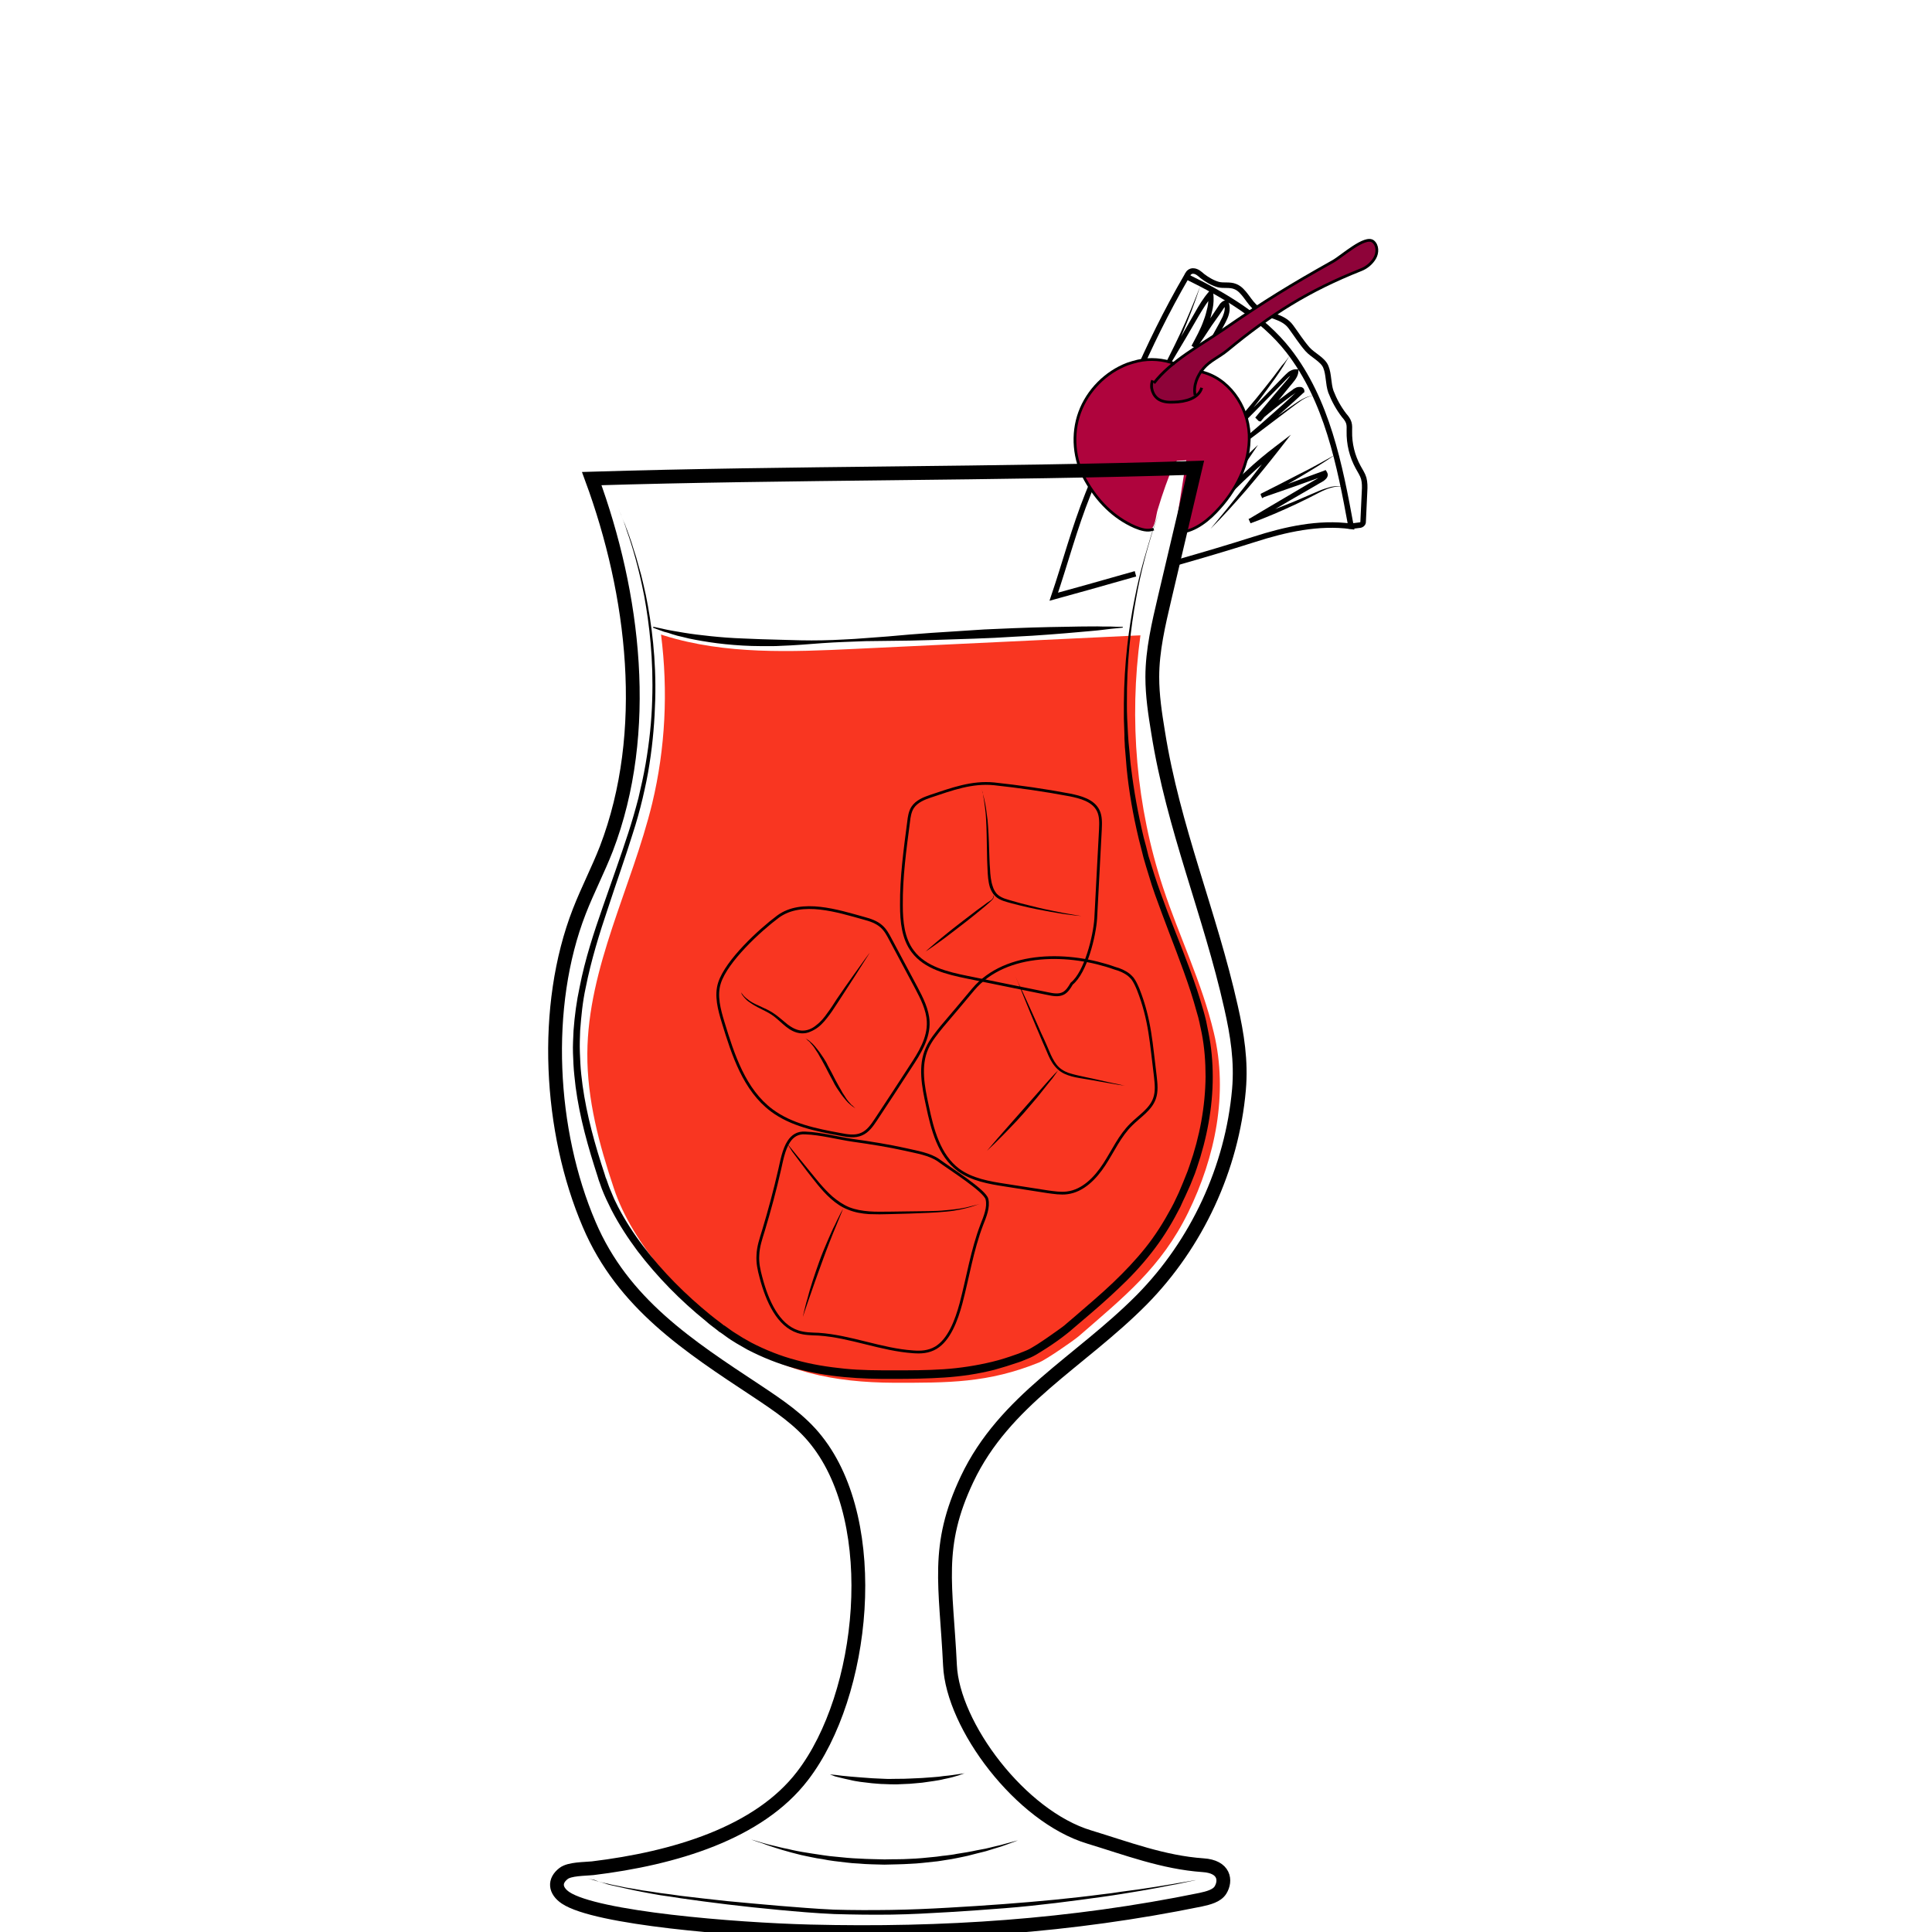 <?xml version="1.0" encoding="utf-8"?>
<!-- Generator: Adobe Illustrator 19.2.0, SVG Export Plug-In . SVG Version: 6.00 Build 0)  -->
<svg version="1.1" id="Layer_1" xmlns="http://www.w3.org/2000/svg" xmlns:xlink="http://www.w3.org/1999/xlink" x="0px" y="0px"
	 viewBox="0 0 700 700" style="enable-background:new 0 0 700 700;" xml:space="preserve">
<style type="text/css">
	.st0{fill:none;}
	.st1{fill:none;stroke:#000000;stroke-width:5;stroke-miterlimit:10;}
	.st2{opacity:0.9;fill:url(#SVGID_1_);}
	.st3{fill:none;stroke:#000000;stroke-width:2;stroke-miterlimit:10;}
	.st4{fill:#AF043D;}
	.st5{fill:#8E0339;}
	.st6{fill:none;stroke:#000000;stroke-miterlimit:10;}
	.st7{fill:#F93621;}
</style>
<rect x="0" y="0" class="st0" width="700" height="700"/>
<path class="st1" d="M6708.6-568.1c0.3,38.5,0.2,82.4-5.7,120.5c-2.3,14.7-3.7,31.7-10.6,44.9c-9.4,17.9-18.6,35.9-34,49.5
	c-5.5,4.9-11.5,9.2-17.9,12.8c-4.2,2.3-15.3,5.1-15.9,10.8c-0.4,3.6,3.8,5.7,6.9,7.6c6.9,4.3,10.9,12.3,11.6,20.4
	c1.5,15.4-5.6,30.7-18.9,38.8c-0.8,0.5-1.6,1-1.9,1.8c-0.7,2.1,2.1,3.4,4.2,3.8c12.1,2.1,24,5,35.7,8.7c7.7,2.4,24.3,10.6,12,18.5
	c-7.7,4.9-17,6.2-26,7.3c-24.7,3.1-49.7,6.2-74.5,3.9c-5.6-0.5-11.2-1.4-16.8-2.2c-7.5-1.1-15-2.2-22.5-3.3
	c-5.3-0.8-11.8-2.7-12.7-7.9c-1.7-10.2,16.6-15.1,23.6-17.2c4.9-1.5,36.5-4.6,35.6-9.3c-0.5-2.4-2.8-3.9-4.8-5.4
	c-8.9-6.4-15-16.4-16.6-27.2c-1.6-10.8,1.3-22.2,7.9-30.9c2.2-2.9,4.9-6,4.4-9.6c-0.2-1.5-1-2.9-2-4.1c-5.1-6.7-15.9-9.5-22.8-14.7
	c-7.9-6-15.2-12.8-21.6-20.4c-12.5-14.5-22.1-31.5-27.6-49.9c-5.2-17.2-6.9-35.3-8.2-53.2c-2.3-31-3.6-62-3.8-93.1
	c20.2-2.4,42-1.8,62.4-1.4C6600.9-567.5,6708.6-570.2,6708.6-568.1z"/>
<g>
	<path d="M6582-253.2c0,0,0,0.2,0,0.5c0,0.3,0,0.8,0,1.4c0,0.6,0.1,1.3,0.6,1.9c0.4,0.6,1.2,0.8,2.2,0.8c2.1-0.1,4.5-0.2,7.1-0.2
		c1.3,0,2.7-0.1,4-0.1c1.4-0.1,2.8-0.1,4.1-0.2c1.4-0.1,2.8-0.1,4.1-0.2c1.4-0.1,2.7-0.1,4-0.2c2.6-0.1,5-0.2,7.1-0.3
		c2-0.1,3.7-0.6,4.6-1.3c0.4-0.4,0.7-0.8,0.8-1.1c0.1-0.3,0.2-0.5,0.2-0.5s0,0.2,0,0.5c-0.1,0.3-0.2,0.8-0.6,1.3
		c-0.4,0.5-1.1,1-1.9,1.4c-0.8,0.4-1.8,0.7-2.8,0.8c-2.1,0.4-4.5,0.7-7.1,0.9c-1.3,0.1-2.7,0.3-4,0.4c-1.4,0.1-2.8,0.2-4.2,0.2
		c-1.4,0-2.8,0.1-4.2,0.1c-1.4,0-2.7,0-4.1,0c-2.6-0.1-5.1-0.2-7.2-0.4c-0.5-0.1-1.1-0.1-1.6-0.4c-0.5-0.3-0.9-0.7-1.1-1.1
		c-0.4-0.9-0.4-1.7-0.3-2.3c0.1-0.6,0.2-1.1,0.3-1.4C6581.9-253,6582-253.2,6582-253.2z"/>
</g>
<g>
	<path d="M6581.6-337.8c0,0,0.6,0.2,1.6,0.5c0.5,0.2,1.2,0.3,1.9,0.5c0.7,0.2,1.6,0.4,2.4,0.5c0.9,0.2,1.9,0.3,2.9,0.5
		c1,0.1,2.1,0.2,3.3,0.3c1.1,0.1,2.3,0.1,3.5,0.2c1.2,0,2.4,0,3.6,0c1.2,0,2.5,0,3.7-0.1c1.2,0,2.4-0.1,3.6-0.1
		c2.3-0.1,4.5-0.1,6.3-0.3c1.8-0.2,3.2-0.6,4.1-1.2c0.4-0.3,0.8-0.6,1-0.8c0.2-0.2,0.3-0.3,0.3-0.3s-0.1,0.1-0.2,0.4
		c-0.2,0.3-0.4,0.6-0.8,1c-0.8,0.8-2.3,1.6-4.2,2c-0.9,0.2-2,0.4-3,0.5c-1.1,0.1-2.2,0.3-3.3,0.4c-1.2,0.1-2.4,0.2-3.6,0.3
		c-1.2,0.1-2.5,0.1-3.7,0.2c-1.3,0-2.5,0-3.7-0.1c-0.6,0-1.2-0.1-1.8-0.1c-0.6-0.1-1.2-0.1-1.8-0.2c-1.2-0.1-2.3-0.4-3.4-0.6
		c-0.5-0.1-1-0.3-1.5-0.4c-0.5-0.2-1-0.3-1.4-0.4c-1.8-0.6-3.2-1.3-4.2-1.8C6582.2-337.5,6581.6-337.8,6581.6-337.8z"/>
</g>
<g>
	<path d="M6531.5-235.7c0,0,0.1,0.1,0.3,0.3c0.2,0.2,0.5,0.4,1,0.6c0.9,0.5,2.3,1,4.2,1.4c1.9,0.4,4.2,0.7,6.8,1.1
		c2.6,0.4,5.6,0.7,8.9,1.1c3.3,0.3,6.8,0.7,10.6,1c3.7,0.3,7.7,0.5,11.8,0.7c8.2,0.3,17,0.5,25.7,0.6c4.4,0.1,8.8,0.1,13.1,0.2
		c4.3,0,8.5,0.1,12.6,0c4.1-0.1,8-0.4,11.7-0.8c3.7-0.5,7.2-1.1,10.4-1.7c6.4-1.4,11.6-3,15.2-4.3c1.8-0.7,3.2-1.2,4.2-1.6
		c1-0.4,1.5-0.6,1.5-0.6s-0.5,0.2-1.4,0.7c-0.9,0.4-2.3,1.1-4.1,1.8c-3.5,1.5-8.7,3.5-15.1,5.1c-6.4,1.6-14.1,2.9-22.3,3.2
		c-4.1,0.2-8.4,0.2-12.7,0.2c-4.3,0-8.7-0.1-13.1-0.1c-4.4-0.1-8.8-0.2-13.1-0.3c-4.3-0.1-8.6-0.4-12.7-0.6c-4.1-0.3-8.1-0.6-11.8-1
		c-3.8-0.4-7.3-0.8-10.6-1.3c-1.6-0.3-3.2-0.5-4.7-0.7c-1.5-0.3-2.9-0.5-4.2-0.8c-2.6-0.5-4.9-1-6.8-1.5c-1.9-0.5-3.3-1.1-4.1-1.7
		c-0.4-0.3-0.7-0.5-0.9-0.7C6531.6-235.6,6531.5-235.7,6531.5-235.7z"/>
</g>
<linearGradient id="SVGID_1_" gradientUnits="userSpaceOnUse" x1="6498.813" y1="-446.236" x2="6704.691" y2="-446.236">
	<stop  offset="1.785714e-02" style="stop-color:#801FE3"/>
	<stop  offset="1" style="stop-color:#B7A7FF"/>
</linearGradient>
<path class="st2" d="M6498.8-539.9c1.4,24.4,2.7,48.8,4.1,73.2c0.4,7.9,0.9,15.9,2.2,23.7c1.8,11.1,5.4,21.8,8.9,32.5
	c3,9.1,6,18.2,11.1,26.3c17.8,28.1,51.5,32.7,81.9,31.3c10.6-0.5,21.3-1.5,31.5-4.7c66.9-21.3,65.2-117,66.1-172.7
	c0-2.6,0.1-5.1,0.1-7.7C6636-535.8,6567.2-534,6498.8-539.9z"/>
<g>
	<path d="M6493.7-559.6c0,0,0.6,8.1,1.5,22.2c0.5,7.1,1,15.6,1.7,25.5c0.6,9.8,1.4,20.9,2.1,33.1c0.4,6.1,0.7,12.4,1.3,18.9
		c0.5,6.5,1.4,13.2,3,19.9c1.6,6.7,3.7,13.5,6,20.4c2.4,6.9,4.5,14,7.5,20.9c0.8,1.7,1.5,3.4,2.4,5.1c0.9,1.6,1.8,3.3,2.8,4.8
		c1.1,1.6,2.2,3.1,3.4,4.7c1.2,1.4,2.5,2.8,3.7,4.3c5.3,5.5,11.7,10,18.8,13.2c7.1,3.3,14.8,5.4,22.6,6.6c7.9,1.3,15.9,1.7,23.9,1.7
		c8-0.1,16.1-0.4,24-1.5c3.9-0.5,7.9-1.2,11.7-2.2c1-0.3,1.9-0.5,2.8-0.8l0.7-0.2c0.1,0,0,0,0.1,0l0.2-0.1l0.4-0.1l1.4-0.5l2.8-1
		c0.5-0.2,0.9-0.3,1.4-0.5l1.3-0.6c7.1-3.1,13.7-7.4,19.4-12.5c5.7-5.1,10.5-11.1,14.4-17.5c4-6.3,7.1-13.1,9.7-19.8
		c2.6-6.8,4.6-13.6,6.3-20.3c3.2-13.5,5-26.5,6.2-38.5c1.1-12.1,1.7-23.2,2-33c0.3-9.9,0.5-18.4,0.7-25.5
		c0.2-14.2,0.4-22.2,0.4-22.2s0,2,0.1,5.8c0,3.8,0.1,9.4,0.2,16.4c0,7.1,0,15.7-0.2,25.5c-0.1,9.9-0.5,21-1.5,33.1
		c-1,12.1-2.6,25.2-5.7,38.9c-1.6,6.8-3.6,13.7-6.1,20.6c-2.5,6.9-5.7,13.8-9.8,20.3c-4,6.5-9,12.7-14.8,18.1
		c-5.9,5.4-12.7,9.8-20.2,13.1l-1.4,0.6c-0.5,0.2-0.9,0.4-1.4,0.5l-2.8,1l-1.4,0.5l-0.4,0.1l-0.2,0.1l-0.2,0.1l-0.7,0.2
		c-1,0.3-2,0.6-2.9,0.8c-3.9,1-8,1.8-12,2.4c-8.1,1.1-16.2,1.5-24.4,1.6c-8.2,0-16.3-0.5-24.4-1.8c-8-1.3-16-3.5-23.3-7
		c-7.4-3.4-14.1-8.1-19.6-13.9c-1.3-1.5-2.6-3.1-3.9-4.6c-1.1-1.6-2.2-3.2-3.3-4.7c-2.2-3.4-3.9-6.8-5.4-10.4
		c-3-7.1-5.2-14.2-7.5-21.2c-2.2-7-4.3-13.9-5.8-20.7c-1.6-6.9-2.4-13.6-2.8-20.2c-0.5-6.6-0.7-12.9-1-18.9
		c-0.6-12.1-1.1-23.2-1.6-33.1c-0.5-9.9-0.8-18.4-1.2-25.5C6494-551.6,6493.7-559.6,6493.7-559.6z"/>
</g>
<g>
	<path d="M6494.1-544.2c0,0,0.8,0,2.4,0.1c1.6,0.1,3.8,0.2,6.7,0.3c2.9,0.2,6.4,0.3,10.5,0.5c4,0.2,8.6,0.3,13.6,0.5
		c5,0.2,10.4,0.3,16.1,0.5c5.7,0.2,11.7,0.2,17.9,0.4c6.2,0.1,12.6,0.1,19.2,0.2c6.5,0.1,13.2,0,19.8,0.1c6.6,0,13.3,0,19.8-0.1
		c6.5-0.1,13-0.1,19.2-0.2c12.5-0.1,24.1-0.2,34-0.3c10-0.1,18.3-0.1,24.1-0.1c2.9,0,5.2,0,6.7,0c1.6,0,2.4,0,2.4,0
		s-0.8,0.1-2.4,0.2c-1.6,0.1-3.8,0.2-6.7,0.4c-5.8,0.3-14.1,0.8-24.1,1.3c-10,0.5-21.6,0.9-34,1.3c-6.2,0.1-12.7,0.4-19.2,0.4
		c-6.5,0.1-13.2,0.1-19.8,0.2c-6.6,0-13.3,0-19.8-0.2c-6.5-0.1-13-0.3-19.2-0.4c-6.2-0.2-12.3-0.4-18-0.8c-2.9-0.2-5.6-0.3-8.3-0.5
		c-2.7-0.2-5.3-0.4-7.8-0.5c-2.5-0.2-4.9-0.3-7.1-0.5c-2.3-0.2-4.4-0.4-6.4-0.6c-4-0.4-7.6-0.7-10.4-1c-2.9-0.3-5.2-0.6-6.7-0.7
		C6494.9-544.1,6494.1-544.2,6494.1-544.2z"/>
</g>
<g>
	<path class="st3" d="M426.1,203.9c9.5-2.7,19-5.5,28.4-8.5c11.2-3.6,23.3-6.3,35-4.7c-4.1-22.4-8.7-45.7-22.7-63.7
		c-9.4-12-23.2-20.1-36.9-26.8c-14.9,25.7-23.6,48.7-35.7,78.8c-5,12.5-8.1,24.5-12.4,37.2c8.3-2.3,16.7-4.6,25-7
		c1.5-0.4,3.1-0.9,4.6-1.3"/>
	<path class="st3" d="M430.4,100.3c-0.5-1.1,0.9-2.3,2.1-2.1c1.2,0.1,2.2,1,3.1,1.8c1.7,1.3,3.7,2.5,5.8,3.1c2,0.5,4.1-0.1,6.1,0.7
		c3.4,1.3,4.9,5.9,7.9,8c3.8,2.7,9.4,2.6,12.3,6.6c2,2.7,3.8,5.6,6,8.1c1.9,2.2,5.7,3.8,6.7,6.5c1.1,2.7,0.8,6,1.8,8.9
		c1.2,3.1,2.8,6,4.8,8.6c0.7,0.8,1.4,1.7,1.7,2.7c0.3,1,0.2,2,0.2,3c-0.1,4.6,1,9.1,3.2,13.1c0.7,1.3,1.6,2.6,2,4
		c0.4,1.5,0.4,3.1,0.3,4.7c-0.2,3.6-0.3,7.2-0.5,10.8c0,0.3,0,0.6-0.2,0.9c-0.3,0.4-0.8,0.6-1.3,0.6c-1.2,0.2-2.4,0.3-3.7,0.3"/>
	<g>
		<path d="M434.9,103.6c-1,3-2,5.9-3.1,8.8c-1.1,2.9-2.3,5.8-3.5,8.7c-1.2,2.9-2.5,5.8-3.8,8.6c-1.3,2.8-2.7,5.6-4.2,8.4l-1.1-0.6
			l9-16l4.6-8c1.5-2.7,3.1-5.4,5.2-7.8l1.5-1.7l0.1,2.3l0.1,1.4l0,1.4l-0.1,1.3l-0.2,1.3c-0.2,0.9-0.4,1.8-0.6,2.6
			c-0.2,0.9-0.5,1.7-0.8,2.5c-1.2,3.3-2.9,6.4-4.5,9.5l-1.7-1c1.9-2.8,3.7-5.6,5.6-8.3l2.8-4.2l1.4-2.1c0.2-0.3,0.5-0.8,0.9-1.1
			c0.4-0.4,1-0.8,1.8-0.8l0.6,0l0.2,0.6c0.4,1,0.5,2.1,0.4,3.1c-0.1,1-0.4,2-0.8,2.9c-0.8,1.8-1.7,3.3-2.6,4.9l-5.4,9.5l-5.4,9.4
			l-5.5,9.4l-1.2-0.7c3.6-6.3,7.9-12.2,12.4-17.8l6.7-8.5c2.2-2.8,4.4-5.8,7.2-8.1c-2.7,2.4-4.7,5.4-6.8,8.3l-6.4,8.8
			c-2.1,2.9-4.2,5.8-6.2,8.8c-2,3-3.9,6-5.6,9.2l-1.2-0.7l5.2-9.5l5.3-9.5l5.3-9.5c0.9-1.6,1.8-3.2,2.5-4.7c0.3-0.8,0.6-1.6,0.7-2.4
			c0.1-0.8,0-1.5-0.3-2.2l0.9,0.6c-0.1,0-0.2,0.1-0.4,0.3c-0.2,0.2-0.4,0.5-0.6,0.8l-1.4,2.1L439,118c-1.8,2.8-3.7,5.6-5.6,8.3
			l-1.7-1c1.6-3,3.3-6,4.4-9.2c0.3-0.8,0.6-1.6,0.8-2.4c0.2-0.8,0.4-1.6,0.6-2.4l0.2-1.2l0.1-1.2l0-1.2l0-1.2l1.6,0.5
			c-1.9,2.2-3.5,4.8-5.1,7.5l-4.6,7.9l-9.4,15.8l-1.1-0.6c1.5-2.7,2.9-5.5,4.3-8.3c1.4-2.8,2.8-5.6,4.1-8.4c1.3-2.8,2.6-5.7,3.8-8.6
			C432.6,109.4,433.8,106.5,434.9,103.6z"/>
	</g>
	<g>
		<path d="M467.6,128.3c-0.9,1.4-1.7,2.8-2.6,4.3c-0.9,1.4-1.8,2.8-2.8,4.2c-1.9,2.7-3.9,5.4-5.9,8.1c-4,5.3-8.3,10.4-12.6,15.6
			l-1-0.9c4.2-4.4,8.4-8.9,12.7-13.2l6.4-6.6l3.2-3.3c0.5-0.5,1.1-1.1,1.8-1.7c0.7-0.5,1.6-1,2.7-1l1,0l-0.1,1
			c-0.1,1.2-0.7,2.2-1.3,3c-0.6,0.8-1.2,1.5-1.8,2.2l-3.5,4.3c-2.4,2.8-4.7,5.7-7.1,8.5l-1.4-1.4c2.6-2.2,5.2-4.3,7.8-6.3
			c1.3-1,2.7-2,4-3l1-0.7l0.5-0.4l0.3-0.2c0.2-0.1,0.2-0.1,0.4-0.2c0.5-0.3,1-0.4,1.6-0.4c0.3,0,0.7,0,1.1,0.3
			c0.2,0.1,0.4,0.4,0.5,0.6c0.1,0.3,0.1,0.5,0.1,0.7l0,0.3l-0.3,0.2c-4,3.7-8.1,7.4-12.3,10.9c-4.2,3.5-8.5,6.9-12.8,10.2l-0.8-1
			c4.8-3.4,9.6-6.9,14.4-10.2l7.2-5.1c1.2-0.8,2.4-1.7,3.7-2.4c1.3-0.7,2.7-1.3,4.2-1.4c-1.5,0.2-2.8,0.8-4.1,1.6
			c-1.2,0.8-2.4,1.7-3.6,2.6l-7,5.3c-4.7,3.6-9.4,7.1-14.1,10.6l-0.8-1c4.3-3.4,8.5-6.9,12.5-10.5c2-1.8,4.1-3.6,6.1-5.4
			c2-1.8,4-3.7,6-5.6l-0.3,0.6c0,0,0.1,0.2,0.2,0.3c0.1,0,0,0-0.1,0c-0.2,0-0.6,0.1-0.8,0.2c0,0-0.2,0.1-0.2,0.1l-0.3,0.2l-0.5,0.4
			l-1,0.7c-1.3,1-2.7,2-4,3c-2.6,2-5.2,4.2-7.7,6.3l-1.4-1.4c2.4-2.8,4.7-5.7,7.1-8.5l3.6-4.2c1.2-1.4,2.5-2.8,2.6-4.1l0.9,1
			c-0.5,0-1,0.2-1.5,0.6c-0.5,0.4-1,0.9-1.6,1.5l-3.2,3.3l-6.4,6.5c-4.3,4.4-8.6,8.7-13,13l-1-0.9l6.5-7.6l3.2-3.8l3.2-3.8
			c2.1-2.6,4.2-5.2,6.2-7.8c1-1.3,2-2.7,3-4C465.7,131.1,466.7,129.7,467.6,128.3z"/>
	</g>
	<g>
		<path d="M483.7,164.8c-4.2,2.9-8.6,5.6-13,8.2c-4.4,2.6-8.9,5.1-13.4,7.5l-0.6-1.4l11.4-4.3c3.8-1.4,7.6-2.8,11.5-4.2l0.7-0.3
			l0.4,0.6c0.2,0.3,0.3,0.7,0.4,1c0,0.4-0.1,0.7-0.2,0.9c-0.2,0.5-0.6,0.8-0.9,1.1c-0.2,0.1-0.3,0.3-0.5,0.4
			c-0.2,0.1-0.4,0.2-0.5,0.3l-0.9,0.5l-3.6,2.1l-7.1,4.1c-4.7,2.8-9.5,5.5-14.3,8.2l-0.7-1.5c5.7-2,11.4-4.2,17-6.5l4.2-1.8l4.2-1.8
			c1.4-0.6,2.9-1.1,4.4-1.5c1.5-0.3,3.1-0.4,4.6-0.1c-1.5-0.2-3,0-4.5,0.4c-1.5,0.4-2.8,1-4.2,1.7c-2.7,1.4-5.4,2.8-8.2,4.1
			c-5.5,2.6-11.1,5-16.8,7.1l-0.7-1.5c4.7-2.8,9.4-5.6,14.2-8.4l7.1-4.2l3.6-2.1c0.6-0.4,1.3-0.7,1.6-1c0.2-0.2,0.4-0.4,0.4-0.5
			c0-0.1,0,0,0,0l1.1,0.3c-3.8,1.4-7.7,2.7-11.5,4.1l-11.5,4l-0.6-1.4c4.6-2.3,9.1-4.6,13.7-7C474.8,169.8,479.2,167.3,483.7,164.8z
			"/>
	</g>
	<g>
		<path d="M400,179.9c0.7-0.5,1.3-0.9,2-1.4c0.6-0.5,1.3-1,1.9-1.5c1.3-1,2.5-2,3.7-3.1c2.4-2.1,4.7-4.3,7-6.6
			c4.6-4.5,9-9.1,13.7-13.5l1.1,1.2c-1.7,1.6-3.1,3.6-4.5,5.6c-1.4,2-2.6,4.1-4.2,6.2c-0.7,1-1.6,2-2.5,2.9
			c-0.9,0.9-1.7,1.8-2.6,2.6c-1.6,1.8-3.1,3.6-3.7,5.8l-1.5-1.1c2.6-1.6,5.1-3.4,7.3-5.6c1.1-1.1,2.2-2.2,3.2-3.4l3.2-3.4
			c4.3-4.6,8.6-9.2,13.2-13.5l1.2,1.1c-3.9,4.8-7.8,9.5-11.7,14.2l-1.5,1.8c-0.5,0.6-0.9,1.2-1.4,1.8c-0.9,1.2-1.8,2.5-2.6,3.8
			c-0.9,1.3-1.7,2.6-2.5,3.8c-0.4,0.6-0.8,1.3-1.2,1.9c-0.4,0.7-0.8,1.3-1.1,2c0.3-0.7,0.6-1.4,1-2.1c0.4-0.7,0.7-1.4,1.1-2
			c0.8-1.3,1.5-2.7,2.3-4c0.8-1.3,1.6-2.6,2.4-3.9c0.4-0.6,0.8-1.3,1.3-1.9l1.4-1.8c3.7-4.9,7.5-9.7,11.2-14.6l1.2,1.1
			c-4.5,4.4-8.7,9-12.9,13.7l-3.2,3.5c-1.1,1.2-2.1,2.3-3.3,3.4c-2.3,2.3-4.9,4.2-7.6,5.9l-2.2,1.3l0.7-2.4c0.4-1.3,1-2.5,1.7-3.6
			c0.7-1.1,1.6-2.1,2.4-3c0.9-0.9,1.8-1.8,2.6-2.6c0.9-0.9,1.6-1.7,2.4-2.7c1.5-1.9,2.8-4,4.2-6c0.7-1,1.4-2,2.2-3
			c0.4-0.5,0.8-1,1.2-1.4c0.4-0.5,0.9-0.9,1.4-1.3l1.1,1.2c-2.4,2.1-4.7,4.3-7,6.5c-2.3,2.2-4.7,4.4-7,6.5c-2.4,2.2-4.8,4.3-7.3,6.3
			c-1.3,1-2.5,2-3.8,2.9c-0.6,0.5-1.3,0.9-2,1.3C401.4,179.1,400.7,179.5,400,179.9z"/>
	</g>
	<g>
		<path d="M428.9,184.8c3.7-3,7.4-6.1,11-9.2c1.8-1.6,3.6-3.1,5.4-4.7c1.8-1.6,3.5-3.2,5.3-4.8l5.2-4.9l-4,5.9l-4.6,6.8l-4.7,6.8
			l-0.6-1.5c0.3,0.1,0.6,0,1-0.2c0.4-0.2,0.8-0.5,1.1-0.9l2.4-2.5c1.6-1.7,3.3-3.3,5.1-4.9c3.4-3.2,7-6.2,10.7-9l5.5-4.2l-4.2,5.4
			c-3.9,5-7.9,9.9-12,14.7c-2.1,2.4-4.2,4.8-6.3,7.1c-2.1,2.3-4.3,4.6-6.6,6.9l6-7.3l5.9-7.4c1.9-2.5,3.9-5,5.8-7.5
			c1.9-2.5,3.8-5,5.7-7.6l1.3,1.3c-3.6,2.9-7.1,5.9-10.5,9.1c-1.7,1.6-3.4,3.2-5,4.8l-2.5,2.5c-0.5,0.4-0.9,0.9-1.6,1.2
			c-0.6,0.4-1.5,0.6-2.4,0.4l-1.4-0.3l0.8-1.1l4.8-6.8l4.8-6.7l1.2,1c-3.6,3.2-7.3,6.2-11.1,9.2c-1.9,1.5-3.8,2.9-5.7,4.3
			C432.9,182.1,430.9,183.5,428.9,184.8z"/>
	</g>
	<path class="st4" d="M452.7,157.5c-0.4-10.4-7.7-20.8-17.9-22.9l0,0c-0.7-0.3-1.5-0.5-2.2-0.6c-0.4-0.1-0.8-0.1-1.2-0.2
		c-0.5-0.2-0.9-0.5-1.4-0.7c-0.4-0.2-0.9-0.2-1.3-0.3c-2.7-0.5-5.1-2-7.9-2.4c-2.8-0.4-5.7-0.3-8.4,0.3c-1.3,0.3-2.6,0.7-3.8,1.1
		c-7.9,3-14.4,9.6-17.3,17.5c-2.9,8-2.1,17.2,2.1,24.5c4.2,7.5,10.1,13.6,17.9,17c1.6,0.7,4.8,2.1,6.2,0.5c1.2-1.5,1.4-5,2-6.8
		c1.7-5.7,3.7-11.3,6-16.8c0.1-0.2,0.2-0.4,0.3-0.5c0.2-0.1,0.4-0.1,0.6-0.2c1-0.1,2-0.1,3-0.2c0.1,0,0.2,0,0.4-0.1l-4.1,26
		c5.8,0.6,11.1-3.2,15.1-7.4C447.9,178,453.1,167.9,452.7,157.5z"/>
	<path class="st5" d="M436.1,133.4c2.3-2.7,5.7-4.1,8.5-6.4c16.1-13.3,29.5-21.7,48.6-29.3c2-0.8,3.8-2.3,4.9-4.2s1.1-4.6-0.6-6
		c-2.9-2.3-11.3,5.4-14.5,7.2c-16.2,9.1-24.3,14.1-39.6,24.6c-4.5,3.1-9.3,6-13.8,9.1c-2.3,1.6-4.5,3.3-6.6,5.1c-1,0.9-2,1.9-3,2.9
		c-0.4,0.5-0.8,1-1.3,1.4c-0.4,0.3-1,0.6-1.3,1c-0.2,0.4-0.5,0.8-0.6,1.2c-0.3,1.6,1.6,3.9,2.9,4.6c1.6,0.9,3.6,1,5.4,0.9
		c2.1-0.1,5.7,0,7.2-1.8c0.9-1.2,0.2-3.3,0.6-4.8C433.6,136.9,434.7,135,436.1,133.4z"/>
	<g>
		<path class="st6" d="M434.7,134.6c10.2,2,17.5,12.4,17.9,22.9c0.4,10.4-4.8,20.5-12.1,28c-4,4.2-9.4,7.9-15.1,7.4"/>
		<path class="st6" d="M425.7,131.8c-4.2-1.6-9-2-13.4-1c-1.3,0.3-2.6,0.7-3.8,1.1c-7.9,3-14.4,9.6-17.3,17.5s-2.1,17.2,2.1,24.5
			c4.2,7.5,10.1,13.6,17.9,17c2.2,0.9,4.6,1.7,6.8,0.8"/>
		<path class="st6" d="M435.4,140.5c-1.1,3.9-6,5.1-10,5.2c-1.9,0.1-3.8,0-5.4-0.9c-2.3-1.3-3.4-4.5-2.4-7"/>
		<path class="st6" d="M433,143.2c-0.7-3.5,0.8-7.1,3.1-9.8c2.3-2.7,5.7-4.1,8.5-6.4c16.1-13.3,29.5-21.7,48.6-29.3
			c2-0.8,3.8-2.3,4.9-4.2s1.1-4.6-0.6-6c-2.9-2.3-11.3,5.4-14.5,7.2c-16.2,9.1-24.3,14.1-39.6,24.6c-8.3,5.7-19.2,11.5-25.3,19.5"/>
	</g>
	<path class="st7" d="M421.4,321.6c-9.7-29.3-12.4-60.9-8.2-91.4c-0.8,0-1.6,0.1-2.4,0.1c-33.7,1.6-67.4,3.2-101,4.8
		c-23.2,1.1-46.9,2.1-69.1-4.8c-0.4-0.1-0.8-0.3-1.2-0.4c2.6,20.4,1.6,41.2-3.2,61.2c-7.4,30.4-23.3,59.3-23.5,90.6
		c-0.1,16.7,4.3,33,9.6,48.8c6.8,20.6,25.7,40.9,43,53.7c17.7,13,37,16.7,58.5,16.8c19.5,0,34,0.2,52.7-7.4c2.4-1,11.9-7.5,14.3-9.5
		c16.3-14.2,29.8-24.8,39.6-44.8c9.8-20,14.6-43.1,9.3-65.1C435.5,356,427.2,339.2,421.4,321.6z"/>
	<path class="st1" d="M433.1,169.5c-3.7,15.7-7.4,31.4-11.1,47.1c-2.2,9.4-4.5,19-4.5,28.7c0,6.7,1,13.3,2.1,20
		c5.5,34.7,18.8,65.6,26.4,99.5c2.3,10.1,3.8,19.7,2.9,30c-2.5,28.4-15.2,55.8-35.2,76.1c-22.4,22.6-49.7,36.3-63.3,65
		c-11.6,24.5-7.6,38.3-6.2,67.5c1,21.8,25.5,54.7,50.5,62.2c13.5,4.1,26.8,9.2,41.2,10.2c7.8,0.5,8.4,5.6,6.3,9
		c-1.3,2.1-4.4,2.9-7.2,3.5c-46.9,9.6-93.3,12.7-141.6,11.5c-27.4-0.7-77.5-4.8-88.5-12.2c-3.8-2.6-4.2-6.1-0.7-8.8
		c2.2-1.7,7.5-1.6,10.5-1.9c29.6-3.6,60.2-12.7,76.1-33.5c22.5-29.3,29-91.3,5-121.5c-5.8-7.4-13.8-12.7-21.6-17.9
		c-24.7-16.3-48.5-31.7-60.7-60.3c-14.5-33.8-17-79.1-3.6-113.5c3-7.7,6.8-15,9.8-22.7c16.2-42.3,10.1-92.3-5.3-134.1
		C286.6,171.2,360.9,171.8,433.1,169.5z"/>
	<g>
		<path d="M272.2,666.5c0,0,1.5,0.4,4.1,1.2c1.3,0.4,2.9,0.8,4.7,1.2c0.9,0.2,1.9,0.5,2.9,0.7c1,0.2,2.1,0.4,3.2,0.7
			c2.2,0.5,4.7,0.9,7.3,1.3c1.3,0.2,2.6,0.4,4,0.6c1.4,0.2,2.8,0.4,4.2,0.5c2.9,0.3,5.8,0.6,8.8,0.7c3,0.2,6.1,0.2,9.1,0.3
			c3.1-0.1,6.1,0,9.1-0.2c3-0.1,6-0.4,8.8-0.7c1.4-0.1,2.8-0.4,4.2-0.5c1.4-0.2,2.7-0.3,4-0.6c2.6-0.4,5.1-0.8,7.3-1.3
			c1.1-0.2,2.2-0.4,3.2-0.6c1-0.2,2-0.5,2.9-0.7c1.8-0.4,3.4-0.8,4.7-1.2c2.6-0.7,4.1-1.1,4.1-1.1s-1.4,0.6-4,1.5
			c-1.3,0.5-2.8,1-4.6,1.5c-0.9,0.3-1.9,0.6-2.9,0.9c-1,0.3-2.1,0.5-3.2,0.8c-1.1,0.3-2.3,0.6-3.5,0.9c-1.2,0.3-2.5,0.5-3.8,0.8
			c-1.3,0.3-2.7,0.5-4,0.7c-1.4,0.2-2.8,0.5-4.2,0.6c-2.9,0.3-5.9,0.7-8.9,0.8c-3,0.2-6.2,0.2-9.3,0.3c-3.1-0.1-6.2-0.1-9.3-0.4
			c-3.1-0.1-6-0.6-8.9-0.9c-1.4-0.2-2.9-0.4-4.2-0.7c-1.4-0.2-2.7-0.4-4-0.7c-1.3-0.3-2.6-0.5-3.8-0.8c-1.2-0.3-2.4-0.6-3.5-0.9
			c-1.1-0.3-2.2-0.6-3.2-0.9c-1-0.3-2-0.6-2.9-0.9c-1.8-0.6-3.4-1.1-4.6-1.6C273.7,667.1,272.2,666.5,272.2,666.5z"/>
	</g>
	<g>
		<path d="M300.7,642.9c0,0,0.8,0.1,2.1,0.2c1.3,0.2,3.2,0.4,5.5,0.6c1.1,0.1,2.4,0.2,3.7,0.3c1.3,0.1,2.7,0.2,4.1,0.3
			c1.4,0.1,2.9,0.1,4.4,0.2c1.5,0.1,3,0,4.6,0c1.5,0,3.1,0,4.6-0.1c1.5-0.1,3-0.1,4.4-0.2c1.4-0.1,2.8-0.2,4.1-0.3
			c1.3-0.1,2.6-0.2,3.7-0.4c2.3-0.2,4.2-0.5,5.5-0.7c1.3-0.2,2.1-0.3,2.1-0.3s-0.7,0.2-2,0.7c-0.6,0.2-1.4,0.4-2.4,0.7
			c-0.9,0.2-1.9,0.5-3.1,0.7c-1.1,0.3-2.4,0.5-3.7,0.7c-1.3,0.2-2.7,0.4-4.2,0.6c-1.5,0.1-2.9,0.3-4.5,0.4c-1.5,0.1-3.1,0.1-4.6,0.2
			c-1.6,0-3.1,0-4.6-0.1c-1.5,0-3-0.2-4.5-0.3c-1.4-0.2-2.8-0.3-4.2-0.5c-1.3-0.2-2.6-0.4-3.7-0.7c-1.1-0.2-2.2-0.5-3.1-0.7
			c-0.9-0.2-1.7-0.4-2.4-0.6C301.4,643.2,300.7,642.9,300.7,642.9z"/>
	</g>
	<g>
		<path d="M212.7,680.5c0,0,0.8,0.3,2.4,0.7c0.4,0.1,0.8,0.3,1.3,0.4c0.5,0.1,1,0.2,1.6,0.4c1.2,0.3,2.5,0.6,3.9,0.9
			c1.5,0.3,3.1,0.6,4.9,1c1.8,0.3,3.8,0.6,5.8,1c2.1,0.3,4.3,0.6,6.7,1c2.4,0.3,4.8,0.6,7.4,1c5.2,0.6,10.8,1.3,16.7,1.9
			c5.9,0.6,12.2,1.1,18.7,1.7c6.5,0.5,13.2,1.1,20,1.4c6.8,0.2,13.7,0.2,20.7,0.1c6.9-0.1,13.8-0.4,20.7-0.8
			c6.8-0.4,13.5-0.8,20-1.3c6.5-0.5,12.7-1,18.7-1.6c5.9-0.6,11.5-1.2,16.7-1.9c2.6-0.3,5.1-0.6,7.4-1c2.4-0.3,4.6-0.6,6.7-0.9
			c4.2-0.6,7.8-1.2,10.8-1.7c3-0.5,5.4-0.9,7-1.2c1.6-0.3,2.5-0.4,2.5-0.4s-0.8,0.2-2.4,0.5c-1.6,0.3-3.9,0.9-6.9,1.4
			c-3,0.6-6.6,1.3-10.8,2c-4.2,0.7-8.9,1.5-14,2.2c-5.2,0.7-10.8,1.5-16.7,2.2c-5.9,0.7-12.2,1.4-18.7,1.9c-6.5,0.5-13.2,1-20,1.4
			c-6.8,0.4-13.8,0.8-20.7,0.9c-7,0.1-13.9,0-20.8-0.2c-6.9-0.3-13.6-0.9-20.1-1.5c-13-1.2-25-2.7-35.4-4.2c-2.6-0.4-5-0.8-7.4-1.1
			c-2.3-0.4-4.6-0.8-6.6-1.2c-2.1-0.4-4-0.8-5.8-1.2c-1.8-0.4-3.4-0.8-4.9-1.1c-1.5-0.3-2.8-0.7-3.9-1.1c-0.6-0.2-1.1-0.3-1.6-0.5
			c-0.5-0.2-0.9-0.3-1.3-0.5C213.5,680.8,212.7,680.5,212.7,680.5z"/>
	</g>
	<g>
		<path d="M224,183.9c0,0,0.3,0.7,0.8,2.1c0.3,0.7,0.6,1.5,1,2.5c0.2,0.5,0.4,1,0.7,1.6c0.2,0.6,0.4,1.2,0.7,1.9
			c0.5,1.3,1,2.8,1.6,4.5c0.5,1.7,1.1,3.5,1.7,5.4c0.6,2,1.1,4.1,1.8,6.4c0.6,2.3,1.1,4.7,1.7,7.3c2.1,10.4,3.8,23.2,3.4,37.9
			c-0.2,7.4-0.8,15.2-2.1,23.4c-0.6,4.1-1.5,8.2-2.5,12.5c-1,4.2-2.2,8.5-3.6,12.8c-2.7,8.7-5.9,17.6-8.9,26.8
			c-3.1,9.2-6.1,18.8-8.1,28.9c-1.1,5-1.6,10.2-2,15.5c-0.1,2.6-0.2,5.2-0.1,7.9c0.1,2.6,0.2,5.3,0.5,8c1.1,10.7,3.8,21.5,7.2,32.2
			c0.4,1.3,0.9,2.7,1.3,4c0.2,0.7,0.4,1.4,0.7,2l0.7,2c0.5,1.4,1.1,2.6,1.6,3.9c0.5,1.3,1.2,2.5,1.8,3.8c2.6,5,5.7,9.8,9.2,14.4
			c7,9.2,15.3,17.5,24.4,24.9c1.1,0.9,2.3,1.8,3.5,2.7l0.9,0.7l0.2,0.2l0.2,0.1l0.5,0.3l1.8,1.3c1.2,0.9,2.5,1.6,3.7,2.4
			c1.2,0.8,2.5,1.4,3.8,2.2c5.2,2.7,10.7,4.9,16.4,6.4c5.7,1.6,11.6,2.5,17.5,3.1c5.9,0.6,11.9,0.6,17.9,0.6c6,0,12,0,18-0.4
			c5.9-0.4,11.8-1.3,17.6-2.7c2.9-0.7,5.7-1.6,8.5-2.6c0.7-0.2,1.4-0.5,2.1-0.8c0.7-0.3,1.4-0.5,2-0.8c1.2-0.5,2.5-1.4,3.7-2.1
			c2.5-1.6,4.9-3.3,7.3-5c0.6-0.4,1.2-0.9,1.8-1.3c0.6-0.4,1.1-0.9,1.7-1.4l3.4-2.9c4.5-3.9,9-7.7,13.2-11.7
			c4.2-4,8.2-8.2,11.8-12.7c3.6-4.5,6.6-9.3,9.3-14.3l1-1.9l0.9-1.9l0.9-1.9l0.8-1.9l0.8-1.9l0.8-2l0.8-2l0.7-2
			c3.7-10.5,5.7-21.5,5.8-32.2c0-5.4-0.4-10.7-1.4-15.8l-0.4-1.9l-0.2-0.9l-0.2-1c-0.3-1.3-0.6-2.6-1-3.8c-0.7-2.5-1.4-5-2.2-7.4
			c-3.2-9.8-7-19.1-10.4-28.3c-1.7-4.6-3.4-9.1-4.7-13.6c-0.7-2.3-1.4-4.5-2-6.7c-0.6-2.3-1.1-4.5-1.7-6.7
			c-2.1-8.8-3.6-17.4-4.4-25.7c-0.2-2.1-0.3-4.1-0.5-6.1c-0.1-1-0.2-2-0.2-3c-0.1-1-0.1-2-0.1-3c-0.1-2-0.1-3.9-0.2-5.8
			c0-1.9,0-3.8,0-5.6c0.1-14.7,1.8-27.5,3.9-37.9c2-10.4,4.6-18.3,6.2-23.7c1.9-5.3,2.9-8.2,2.9-8.2s-1,2.9-2.8,8.2
			c-1.6,5.4-4,13.4-5.8,23.8c-1.9,10.4-3.4,23.1-3.3,37.8c0,1.8,0,3.7,0.1,5.6c0.1,1.9,0.2,3.8,0.3,5.7c0.1,1,0.1,2,0.2,2.9
			c0.1,1,0.2,2,0.3,3c0.2,2,0.3,4,0.6,6.1c1,8.2,2.5,16.7,4.6,25.4c0.6,2.2,1.2,4.4,1.7,6.6c0.7,2.2,1.4,4.4,2.1,6.7
			c1.4,4.4,3.1,8.9,4.8,13.5c3.5,9.1,7.4,18.4,10.7,28.3c0.8,2.5,1.6,5,2.3,7.5c0.4,1.3,0.7,2.6,1,3.8l0.2,1l0.2,1l0.4,2
			c1.1,5.3,1.6,10.8,1.6,16.3c0,11-2.1,22.3-5.8,33.1l-0.7,2l-0.8,2l-0.8,2l-0.9,2l-0.9,2l-0.9,1.9l-0.9,2l-1,1.9
			c-2.7,5.2-5.8,10.1-9.5,14.8c-3.6,4.6-7.7,9-12,13c-4.3,4.1-8.8,8-13.3,11.8l-3.4,2.9c-0.5,0.5-1.2,1-1.8,1.5
			c-0.6,0.5-1.2,0.9-1.8,1.4c-2.4,1.8-4.9,3.5-7.5,5.1c-1.3,0.8-2.5,1.6-4.1,2.3c-0.8,0.3-1.4,0.6-2.2,0.9c-0.7,0.3-1.4,0.6-2.1,0.8
			c-2.9,1-5.8,1.9-8.7,2.7c-5.9,1.5-12,2.4-18.1,2.8c-6.1,0.4-12.1,0.5-18.2,0.5c-12.1,0.1-24.4-0.6-36.2-3.9
			c-5.9-1.6-11.6-3.9-17-6.7c-1.3-0.8-2.7-1.5-4-2.3c-1.3-0.8-2.6-1.6-3.8-2.5l-1.8-1.3l-0.5-0.3l-0.3-0.2l-0.2-0.2l-0.9-0.7
			c-1.2-0.9-2.4-1.8-3.5-2.8c-9.3-7.5-17.7-16.1-24.8-25.4c-3.5-4.7-6.7-9.6-9.4-14.8c-0.6-1.3-1.3-2.6-1.9-3.9
			c-0.6-1.3-1.2-2.7-1.7-4l-0.7-2c-0.3-0.7-0.5-1.4-0.7-2.1c-0.4-1.4-0.9-2.7-1.3-4.1c-3.4-10.8-6.2-21.8-7.2-32.7
			c-0.3-2.7-0.4-5.5-0.5-8.2c-0.1-2.7,0.1-5.4,0.2-8.1c0.4-5.4,1.1-10.6,2.2-15.7c2-10.3,5.2-19.9,8.4-29.1
			c3.2-9.2,6.4-18.1,9.2-26.7c1.4-4.3,2.6-8.5,3.7-12.7c1-4.2,1.9-8.3,2.6-12.3c1.4-8.1,2.2-15.9,2.4-23.2c0.5-14.7-1-27.4-2.9-37.8
			c-2-10.3-4.4-18.3-6.3-23.6c-0.2-0.7-0.4-1.3-0.6-1.9c-0.2-0.6-0.4-1.1-0.6-1.6c-0.4-1-0.7-1.9-1-2.5
			C224.3,184.6,224,183.9,224,183.9z"/>
	</g>
	<g>
		<path d="M236.7,227.1c0,0,0.7,0.1,1.9,0.4c0.6,0.1,1.4,0.3,2.3,0.5c0.9,0.2,1.9,0.4,3.1,0.6c2.3,0.4,5.1,0.9,8.3,1.3
			c3.2,0.4,6.8,0.8,10.8,1.1c4,0.3,8.3,0.4,12.8,0.6c4.6,0.1,9.4,0.3,14.4,0.4c5,0.1,10.2,0,15.4-0.3c2.6-0.1,5.3-0.3,7.9-0.5
			c2.7-0.2,5.3-0.4,8-0.6c2.7-0.2,5.3-0.5,8-0.7c2.7-0.2,5.3-0.4,7.9-0.6c5.2-0.3,10.4-0.7,15.4-1c2.5-0.2,5-0.3,7.4-0.4
			c2.4-0.1,4.8-0.2,7-0.3c4.6-0.2,8.9-0.3,12.9-0.4c4-0.1,7.7-0.1,10.9-0.2c3.3,0,6.1-0.1,8.4,0c2.3,0,4.2,0,5.4,0.1
			c1.3,0,1.9,0,1.9,0l0,0.3c0,0-0.7,0.1-1.9,0.2c-1.2,0.1-3.1,0.3-5.4,0.6c-2.3,0.3-5.2,0.5-8.4,0.8c-3.2,0.3-6.9,0.6-10.9,0.9
			c-4,0.3-8.3,0.6-12.9,0.8c-2.3,0.1-4.6,0.3-7,0.4c-2.4,0.1-4.9,0.2-7.4,0.3c-5,0.2-10.2,0.3-15.4,0.5c-2.6,0.1-5.3,0.1-7.9,0.2
			c-2.7,0-5.3,0.1-8,0.1c-2.7,0-5.3,0.1-8,0.1c-2.7,0.1-5.3,0.2-7.9,0.3c-5.2,0.2-10.4,0.6-15.4,1c-2.5,0.2-5,0.3-7.4,0.4
			c-1.2,0.1-2.4,0.1-3.6,0.1c-1.2,0-2.4,0-3.5,0c-4.6,0-9-0.3-13-0.7c-4-0.4-7.7-1-10.9-1.6c-1.6-0.3-3.1-0.6-4.5-1
			c-1.4-0.3-2.6-0.6-3.8-1c-1.1-0.4-2.1-0.7-3-0.9c-0.9-0.3-1.6-0.6-2.2-0.8c-1.2-0.4-1.8-0.7-1.8-0.7L236.7,227.1z"/>
	</g>
	<path class="st6" d="M388.3,356.4c5.1-4.1,8.3-17.3,8.7-23.6c0.6-10.8,1.1-21.6,1.7-32.3c0.1-2.3,0.2-4.8-0.8-6.8
		c-1.8-3.7-6.4-4.9-10.4-5.7c-9-1.7-18.1-3-27.3-4c-8.1-0.8-15.3,1.9-23.1,4.5c-2.4,0.8-5,1.9-6.4,4c-1,1.5-1.3,3.5-1.5,5.3
		c-1.3,10-2.7,20.1-2.6,30.2c0,5.9,0.6,12.1,4.1,16.7c4.5,6,12.5,7.9,19.9,9.4c9.7,2,19.3,3.9,29,5.9c1.9,0.4,4,0.8,5.7-0.1
		C386.6,359.2,387.5,357.8,388.3,356.4z"/>
	<g>
		<path d="M355.7,286.1c0,0,0.1,0.3,0.2,0.8c0.1,0.5,0.4,1.2,0.6,2.2c0.2,0.9,0.5,2.1,0.7,3.4c0.2,1.3,0.4,2.9,0.6,4.5
			c0.3,3.3,0.5,7.2,0.6,11.4c0.1,2.1,0.1,4.2,0.3,6.4c0.1,2.2,0.3,4.4,1,6.4c0.3,1,0.8,1.9,1.5,2.7c0.7,0.7,1.6,1.2,2.6,1.6
			c2,0.7,4.1,1.2,6.1,1.8c4,1,7.8,2,11,2.6c3.3,0.7,6,1.2,7.9,1.5c1.9,0.3,3,0.5,3,0.5s-1.1-0.1-3-0.3c-1.9-0.2-4.7-0.6-8-1.2
			c-3.3-0.6-7.1-1.3-11.1-2.3c-2-0.5-4.1-1-6.2-1.7c-1.1-0.4-2.1-0.9-3-1.8c-0.8-0.8-1.4-1.9-1.8-3c-0.7-2.2-0.8-4.5-0.9-6.7
			c-0.1-2.2-0.2-4.3-0.2-6.4c-0.1-4.2-0.1-8-0.3-11.3c-0.1-1.7-0.2-3.2-0.4-4.5c-0.2-1.3-0.3-2.5-0.5-3.5c-0.2-1-0.3-1.7-0.4-2.2
			C355.7,286.4,355.7,286.1,355.7,286.1z"/>
	</g>
	<g>
		<path d="M359.7,324.4c0,0,0.1,0,0.3,0.2c0.1,0.2,0.1,0.6-0.2,1c-0.2,0.4-0.7,0.8-1.1,1.2c-0.5,0.4-1,0.9-1.6,1.4
			c-1.2,1-2.5,2.1-4,3.3c-1.5,1.2-3.1,2.5-4.7,3.7c-1.6,1.2-3.2,2.5-4.7,3.6c-1.5,1.2-3,2.2-4.2,3.1c-1.2,0.9-2.3,1.6-3,2.1
			c-0.7,0.5-1.2,0.8-1.2,0.8s0.4-0.3,1-0.9c0.7-0.6,1.6-1.4,2.8-2.4c1.2-1,2.5-2.1,4-3.3c1.5-1.2,3.1-2.5,4.7-3.7
			c1.6-1.2,3.2-2.5,4.7-3.6c1.5-1.2,3-2.2,4.2-3.1c0.6-0.5,1.2-0.9,1.7-1.2c0.5-0.4,1-0.6,1.2-1c0.3-0.3,0.4-0.7,0.3-0.9
			C359.9,324.4,359.7,324.4,359.7,324.4z"/>
	</g>
	<g>
		<path class="st6" d="M285.8,413.6c-1.9,2.9-2.6,7.1-3.3,10.1c-1.7,7.5-3.7,14.9-5.9,22.2c-0.9,2.9-1.9,5.8-2,8.8
			c-0.2,2.9,0.4,5.5,1.1,8.1c2.3,8.8,6.3,17.4,13.4,19.7c2.4,0.8,5,0.8,7.5,0.9c11.7,0.8,22.6,5.6,34.3,6.4c2.7,0.2,5.5,0.1,8.2-1.5
			c4.8-2.9,7.4-9.8,9.1-16.1c2.5-9.5,4-19.2,7.5-28.4c1.2-3,2.6-6.4,1.9-9.3c-0.7-3.1-13.5-11.1-17.4-14c-3.3-2.4-8.2-3.1-12-4
			c-6.3-1.4-12.6-2.4-19-3.3c-5.6-0.8-11.8-2.5-17.4-2.7C289,410.3,287.1,411.6,285.8,413.6z"/>
		<g>
			<path d="M285.1,414.2c0,0,0.8,1,2.2,2.7c1.4,1.7,3.4,4.2,5.8,7.1c2.4,2.9,5.1,6.5,8.6,9.6c1.8,1.5,3.8,2.9,6,3.8
				c2.3,0.9,4.7,1.3,7.2,1.5c2.5,0.2,5,0.1,7.5,0.1c2.5,0,4.9-0.1,7.3-0.1c4.7-0.1,9.2,0,12.9-0.4c3.8-0.3,6.9-0.8,9-1.4
				c2.1-0.5,3.4-0.9,3.4-0.9s-0.3,0.1-0.9,0.3c-0.6,0.2-1.4,0.5-2.4,0.8c-2.1,0.6-5.2,1.4-9,1.7c-3.8,0.4-8.2,0.5-13,0.7
				c-2.4,0.1-4.8,0.1-7.3,0.2c-2.5,0.1-5,0.1-7.6,0c-2.6-0.2-5.1-0.6-7.5-1.6c-2.4-0.9-4.5-2.4-6.3-4c-1.8-1.6-3.3-3.3-4.7-5
				c-1.4-1.7-2.6-3.3-3.8-4.8c-2.3-3-4.2-5.6-5.5-7.3C285.8,415.2,285.1,414.2,285.1,414.2z"/>
		</g>
		<g>
			<path d="M305.5,437.9c0,0-1,2.4-2.5,6.1c-0.8,1.8-1.6,4-2.5,6.2c-0.9,2.3-1.8,4.7-2.7,7.2c-0.9,2.5-1.8,4.9-2.6,7.2
				c-0.8,2.3-1.6,4.5-2.2,6.3c-1.3,3.7-2.1,6.2-2.1,6.2s0.1-0.6,0.4-1.8c0.3-1.1,0.6-2.7,1.2-4.6c0.5-1.9,1.1-4.1,1.9-6.5
				c0.4-1.2,0.8-2.4,1.2-3.6c0.4-1.2,0.9-2.5,1.3-3.7c0.9-2.5,1.9-4.9,2.9-7.2c1-2.3,1.9-4.4,2.8-6.1c0.8-1.8,1.6-3.2,2.1-4.3
				C305.2,438.5,305.5,437.9,305.5,437.9z"/>
		</g>
	</g>
	<g>
		<path class="st6" d="M409.1,353.3c0.4,0.4,0.8,0.7,1.2,1.2c0.9,1.2,1.5,2.6,2.1,4c4.4,11.2,4.7,19.8,6.2,31.5
			c0.3,2.7,0.6,5.5-0.3,8c-1.4,4-5.4,6.4-8.4,9.4c-4.2,4.1-6.6,9.6-9.8,14.5s-7.7,9.6-13.5,10.3c-2.3,0.3-4.7-0.1-7-0.4
			c-5.1-0.8-10.3-1.6-15.4-2.4c-5.9-0.9-12.1-2-16.9-5.5c-7.1-5.3-9.5-14.7-11.3-23.3c-1.5-6.9-3-14.4-0.1-20.8
			c1.3-2.9,3.4-5.4,5.4-7.9c3.8-4.5,7.6-8.9,11.3-13.4c12-14.2,35.4-13.4,51.3-7.7C405.8,351.3,407.6,352.1,409.1,353.3z"/>
		<g>
			<path d="M367.9,353.8c0,0,0.4,0.9,1.1,2.4c0.7,1.5,1.8,3.7,3,6.4c1.2,2.7,2.6,5.7,4.1,9.1c0.7,1.7,1.5,3.4,2.3,5.1
				c0.8,1.7,1.5,3.5,2.3,5.3c0.8,1.7,1.7,3.4,3,4.6c1.3,1.2,3,2,4.7,2.4c1.7,0.5,3.4,0.8,5.1,1.2c1.6,0.3,3.2,0.7,4.6,1
				c2.8,0.6,5.2,1.2,6.9,1.5c1.7,0.4,2.6,0.6,2.6,0.6s-1-0.2-2.6-0.4c-1.7-0.3-4.1-0.7-6.9-1.2c-1.4-0.3-3-0.5-4.6-0.8
				c-1.6-0.3-3.4-0.5-5.2-1c-1.8-0.5-3.6-1.2-5.1-2.6c-1.5-1.4-2.5-3.1-3.3-4.9c-0.8-1.8-1.5-3.6-2.3-5.3c-0.7-1.8-1.5-3.5-2.2-5.2
				c-1.4-3.3-2.7-6.5-3.8-9.2c-1.1-2.7-2-4.9-2.6-6.5C368.3,354.7,367.9,353.8,367.9,353.8z"/>
		</g>
		<g>
			<path d="M383.4,387.8c0,0-0.4,0.5-1,1.4c-0.6,0.9-1.5,2.1-2.7,3.5c-1.1,1.4-2.5,3.1-3.9,4.9c-1.5,1.8-3.1,3.6-4.7,5.5
				c-1.6,1.8-3.3,3.7-4.9,5.3c-1.6,1.7-3.1,3.2-4.4,4.5c-1.3,1.3-2.4,2.4-3.2,3.1c-0.8,0.7-1.2,1.2-1.2,1.2s0.4-0.5,1.1-1.3
				c0.7-0.8,1.7-2,2.9-3.4c2.4-2.8,5.7-6.4,8.9-10.1c3.2-3.7,6.5-7.3,8.9-10.1c1.2-1.4,2.3-2.5,3-3.3
				C382.9,388.3,383.4,387.8,383.4,387.8z"/>
		</g>
	</g>
	<path class="st6" d="M260.7,356.1c-1.5,4.6-0.1,9.7,1.3,14.3c3.6,11.8,7.7,24.5,17.6,31.9c7.1,5.3,16.1,7.1,24.8,8.7
		c2.6,0.5,5.4,1,7.8-0.1c2.3-1,3.8-3.2,5.2-5.3c4.2-6.4,8.4-12.7,12.5-19.1c3.3-5,6.7-10.4,6.4-16.4c-0.2-4.3-2.3-8.4-4.3-12.2
		c-3.1-5.9-6.3-11.7-9.4-17.6c-0.9-1.7-1.8-3.4-3.3-4.7c-1.7-1.5-4-2.3-6.3-2.9c-9.4-2.6-22.5-6.9-31.1-0.6
		C275.2,337.1,263.3,348.1,260.7,356.1z"/>
	<g>
		<path d="M268.5,359.5c0,0,0.1,0.2,0.4,0.6c0.3,0.4,0.7,0.9,1.4,1.5c0.7,0.6,1.5,1.2,2.6,1.8c1.1,0.6,2.4,1.1,3.8,1.8
			c1.4,0.6,2.9,1.4,4.4,2.5c1.5,1.1,2.8,2.3,4.3,3.5c1.5,1.1,3.2,2.1,5.1,2.2c1.9,0.1,3.8-0.7,5.3-2c1.6-1.2,2.9-2.8,4-4.4
			c1.2-1.6,2.3-3.3,3.3-4.9c2.2-3.2,4.2-6.1,6-8.6c1.8-2.5,3.3-4.6,4.3-6c1.1-1.5,1.7-2.3,1.7-2.3s-0.5,0.9-1.5,2.4
			c-1,1.5-2.3,3.7-4,6.3c-1.7,2.6-3.6,5.6-5.7,8.8c-1.1,1.6-2.1,3.3-3.3,4.9c-1.2,1.6-2.5,3.3-4.2,4.6c-0.8,0.6-1.8,1.2-2.8,1.6
			l-0.8,0.3l-0.8,0.2c-0.5,0.1-1.1,0.1-1.6,0.1c-2.2-0.1-4.1-1.2-5.6-2.4c-1.5-1.2-2.8-2.5-4.2-3.6c-1.4-1.1-2.8-1.8-4.2-2.5
			c-1.4-0.7-2.6-1.3-3.7-2c-1.1-0.7-2-1.3-2.6-2c-0.6-0.6-1-1.2-1.3-1.6C268.6,359.7,268.5,359.5,268.5,359.5z"/>
	</g>
	<g>
		<path d="M291.8,376.1c0,0,0.4,0.3,1.1,0.8c0.4,0.2,0.7,0.6,1.2,1c0.2,0.2,0.5,0.4,0.7,0.7c0.2,0.2,0.5,0.5,0.7,0.8
			c0.5,0.6,1,1.2,1.5,1.9c0.5,0.7,1,1.5,1.5,2.2c0.5,0.8,1,1.6,1.4,2.5c0.5,0.9,0.9,1.7,1.4,2.6c0.9,1.8,1.8,3.5,2.7,5.1
			c0.5,0.8,0.9,1.6,1.3,2.3c0.5,0.7,0.9,1.4,1.3,2c0.2,0.3,0.4,0.6,0.6,0.8c0.2,0.3,0.4,0.5,0.6,0.7c0.4,0.5,0.7,0.9,1.1,1.1
			c0.6,0.6,1,1,1,1s-0.4-0.3-1.1-0.8c-0.4-0.3-0.8-0.6-1.2-1c-0.2-0.2-0.5-0.4-0.7-0.7c-0.2-0.2-0.5-0.5-0.7-0.8
			c-0.5-0.6-1-1.2-1.5-1.9c-0.5-0.7-1-1.5-1.5-2.2c-0.5-0.8-1-1.6-1.4-2.5c-0.5-0.9-0.9-1.7-1.4-2.6c-0.9-1.8-1.8-3.5-2.7-5.1
			c-0.5-0.8-0.9-1.6-1.3-2.3c-0.5-0.7-0.9-1.4-1.3-2c-0.2-0.3-0.4-0.6-0.6-0.8c-0.2-0.3-0.4-0.5-0.6-0.7c-0.4-0.5-0.7-0.9-1.1-1.1
			C292.2,376.4,291.8,376.1,291.8,376.1z"/>
	</g>
</g>
</svg>

